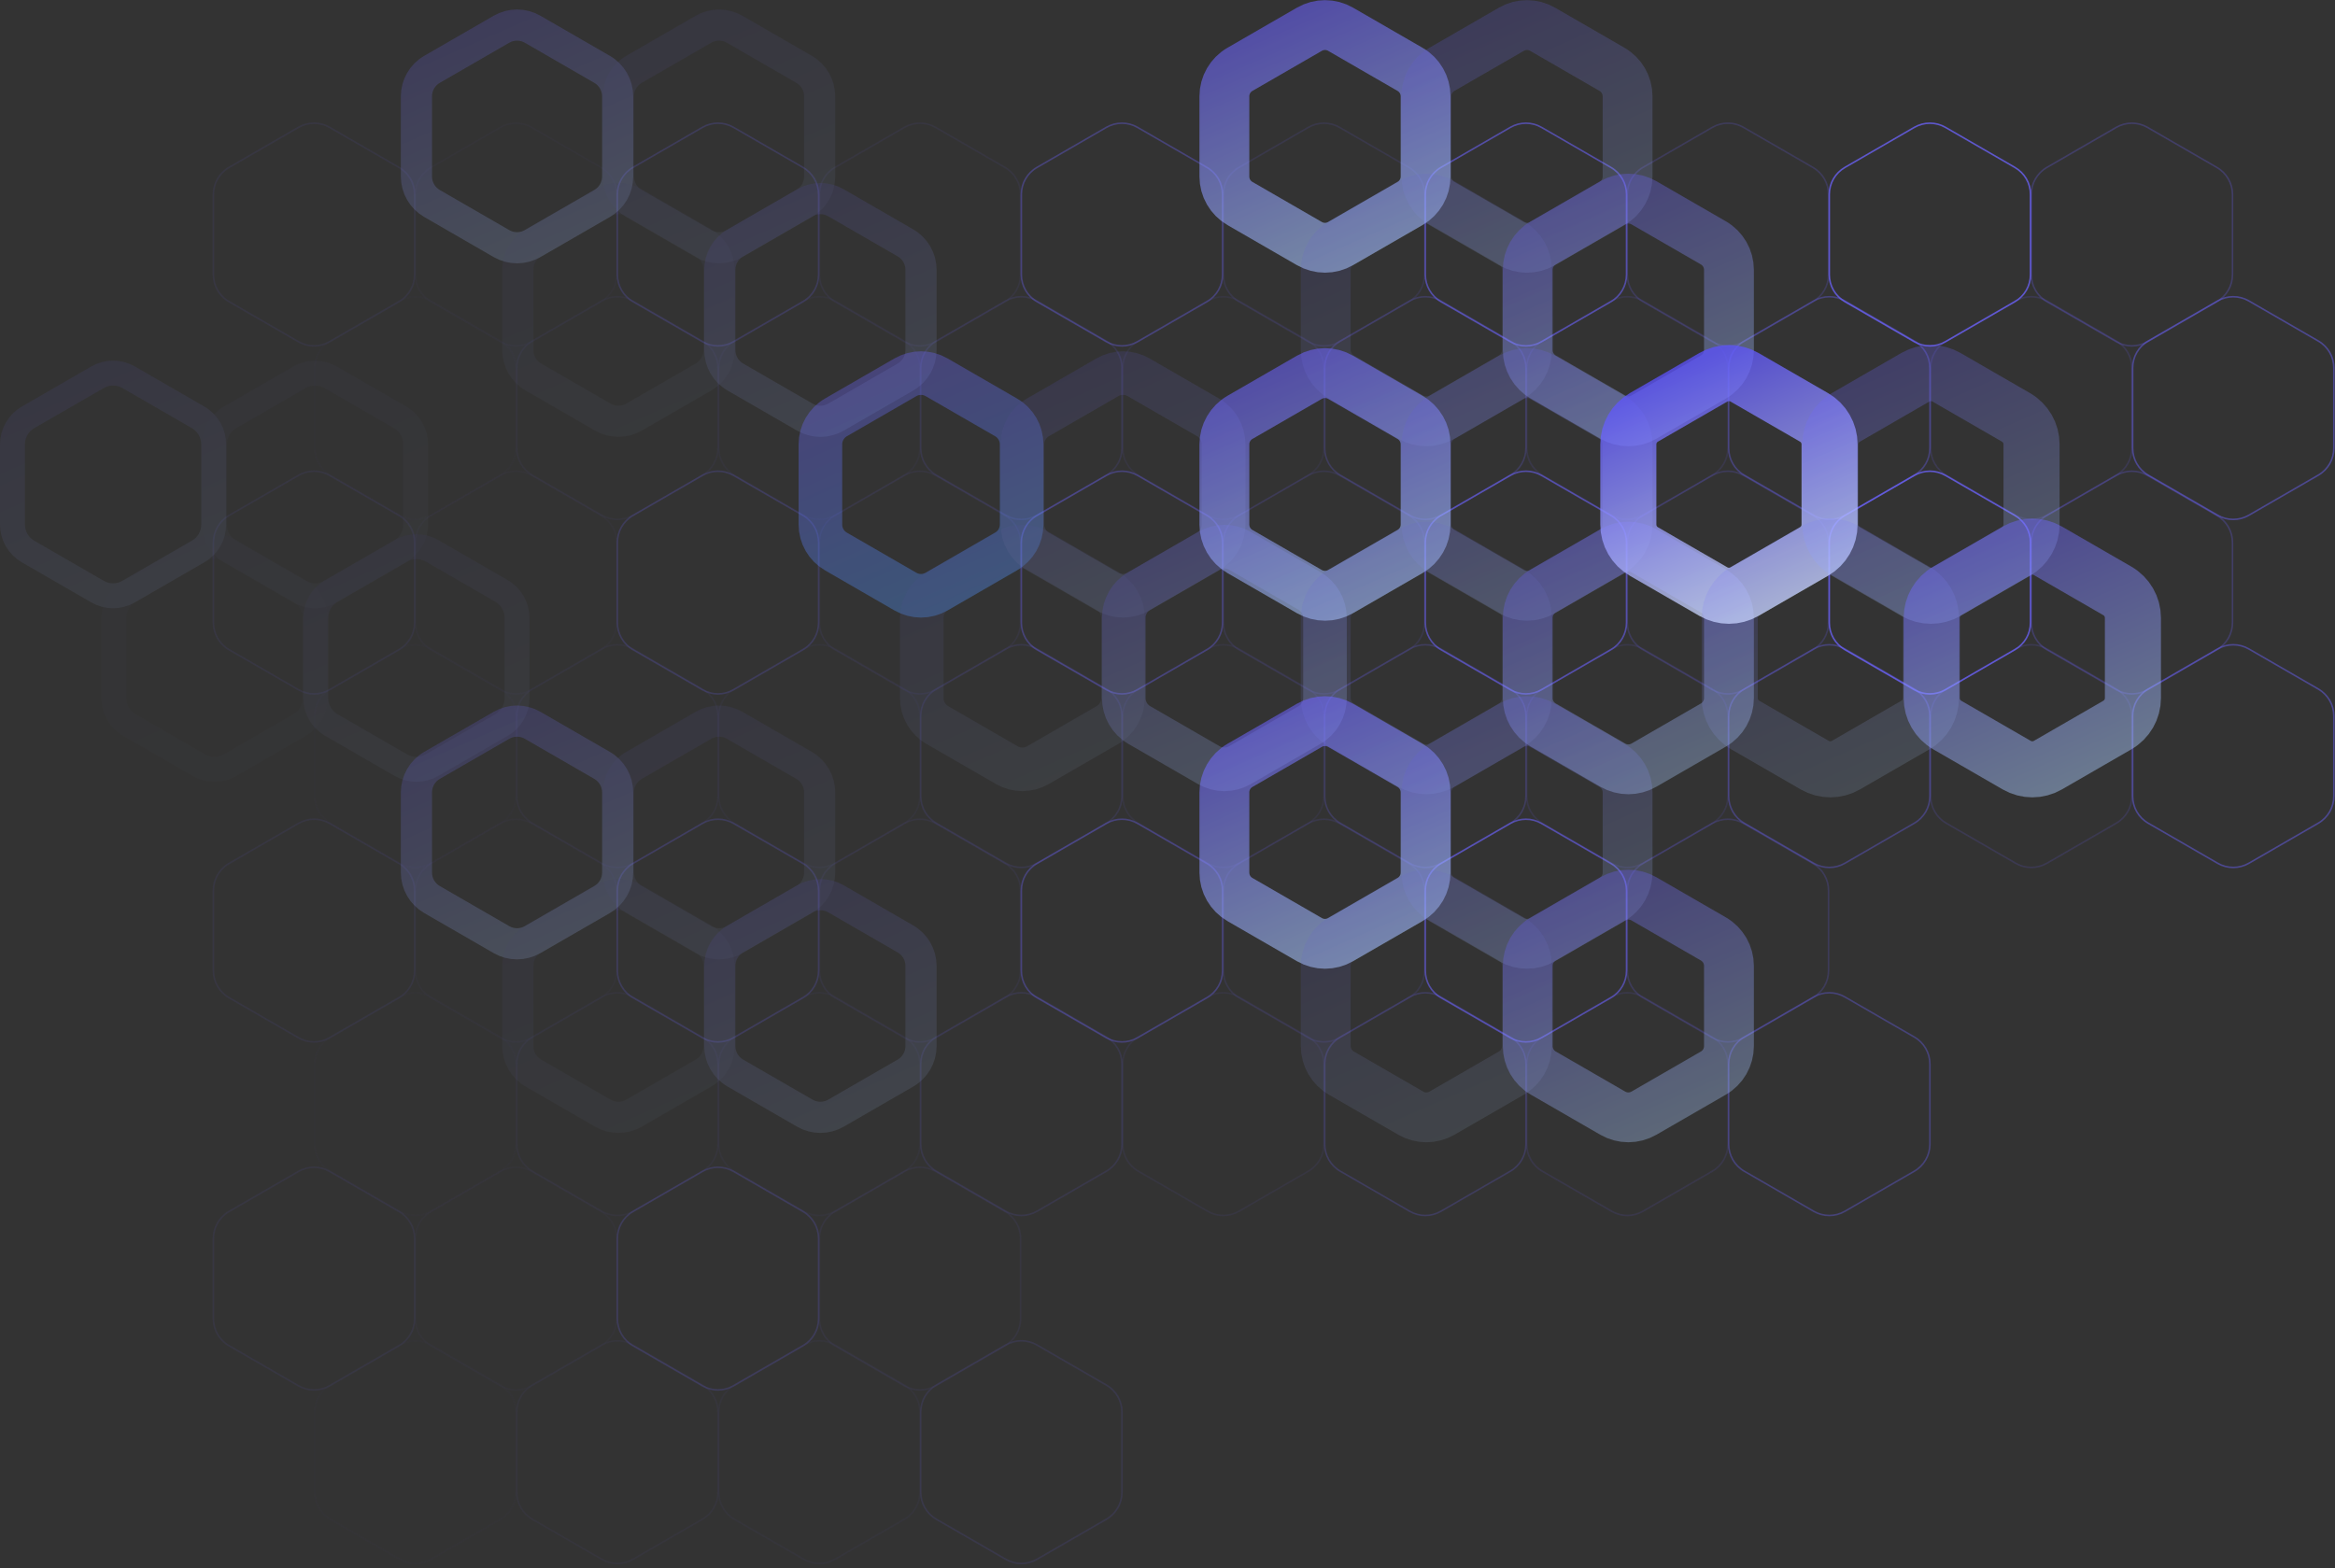 <?xml version="1.0" encoding="UTF-8"?> <svg xmlns="http://www.w3.org/2000/svg" width="1499" height="1007" viewBox="0 0 1499 1007" fill="none"><rect x="0" y="0" width="1499" height="1007" fill="#333333" stroke="none"/> <g opacity="0.1"> <path opacity="0.75" d="M191.591 81.773C197.779 78.201 205.403 78.201 211.591 81.773L256.182 107.518C262.37 111.091 266.182 117.693 266.182 124.839V176.328C266.182 183.474 262.371 190.076 256.182 193.649L211.591 219.394C205.403 222.966 197.779 222.966 191.591 219.394L147 193.649C140.812 190.076 137 183.474 137 176.328V124.839C137 117.693 140.812 111.091 147 107.518L191.591 81.773Z" stroke="#6C63FF"></path> <path opacity="0.15" d="M256.669 193.193C262.857 189.621 270.481 189.621 276.669 193.193L321.261 218.938C327.449 222.511 331.261 229.113 331.261 236.259V287.748C331.261 294.894 327.449 301.496 321.261 305.069L276.669 330.814C270.481 334.386 262.857 334.386 256.669 330.814L212.078 305.069C205.89 301.496 202.078 294.894 202.078 287.748V236.259C202.078 229.113 205.89 222.511 212.078 218.938L256.669 193.193Z" stroke="#6C63FF"></path> <path opacity="0.25" d="M321.259 81.773C327.447 78.201 335.071 78.201 341.259 81.773L385.85 107.518C392.038 111.091 395.85 117.693 395.85 124.839V176.328C395.85 183.474 392.038 190.076 385.85 193.649L341.259 219.394C335.071 222.966 327.447 222.966 321.259 219.394L276.668 193.649C270.48 190.076 266.668 183.474 266.668 176.328V124.839C266.668 117.693 270.48 111.091 276.668 107.518L321.259 81.773Z" stroke="#6C63FF"></path> <path opacity="0.45" d="M386.337 193.193C392.525 189.621 400.149 189.621 406.337 193.193L450.929 218.938C457.117 222.511 460.929 229.113 460.929 236.259V287.748C460.929 294.894 457.117 301.496 450.929 305.069L406.337 330.814C400.149 334.386 392.525 334.386 386.337 330.814L341.746 305.069C335.558 301.496 331.746 294.894 331.746 287.748V236.259C331.746 229.113 335.558 222.511 341.746 218.938L386.337 193.193Z" stroke="#6C63FF"></path> </g> <g opacity="0.25"> <path opacity="0.75" d="M450.927 81.773C457.115 78.201 464.739 78.201 470.927 81.773L515.518 107.518C521.706 111.091 525.518 117.693 525.518 124.839V176.328C525.518 183.474 521.706 190.076 515.518 193.649L470.927 219.394C464.739 222.966 457.115 222.966 450.927 219.394L406.336 193.649C400.148 190.076 396.336 183.474 396.336 176.328V124.839C396.336 117.693 400.148 111.091 406.336 107.518L450.927 81.773Z" stroke="#6C63FF"></path> <path opacity="0.15" d="M516.005 193.193C522.193 189.621 529.817 189.621 536.005 193.193L580.597 218.938C586.785 222.511 590.597 229.113 590.597 236.259V287.748C590.597 294.894 586.785 301.496 580.597 305.069L536.005 330.814C529.817 334.386 522.193 334.386 516.005 330.814L471.414 305.069C465.226 301.496 461.414 294.894 461.414 287.748V236.259C461.414 229.113 465.226 222.511 471.414 218.938L516.005 193.193Z" stroke="#6C63FF"></path> <path opacity="0.25" d="M580.595 81.773C586.783 78.201 594.407 78.201 600.595 81.773L645.186 107.518C651.374 111.091 655.186 117.693 655.186 124.839V176.328C655.186 183.474 651.374 190.076 645.186 193.649L600.595 219.394C594.407 222.966 586.783 222.966 580.595 219.394L536.004 193.649C529.816 190.076 526.004 183.474 526.004 176.328V124.839C526.004 117.693 529.816 111.091 536.004 107.518L580.595 81.773Z" stroke="#6C63FF"></path> <path opacity="0.45" d="M645.673 193.193C651.861 189.621 659.485 189.621 665.673 193.193L710.265 218.938C716.453 222.511 720.265 229.113 720.265 236.259V287.748C720.265 294.894 716.453 301.496 710.265 305.069L665.673 330.814C659.485 334.386 651.861 334.386 645.673 330.814L601.082 305.069C594.894 301.496 591.082 294.894 591.082 287.748V236.259C591.082 229.113 594.894 222.511 601.082 218.938L645.673 193.193Z" stroke="#6C63FF"></path> </g> <g opacity="0.45"> <path opacity="0.75" d="M710.263 81.773C716.451 78.201 724.075 78.201 730.263 81.773L774.854 107.518C781.042 111.091 784.854 117.693 784.854 124.839V176.328C784.854 183.474 781.042 190.076 774.854 193.649L730.263 219.394C724.075 222.966 716.451 222.966 710.263 219.394L665.672 193.649C659.484 190.076 655.672 183.474 655.672 176.328V124.839C655.672 117.693 659.484 111.091 665.672 107.518L710.263 81.773Z" stroke="#6C63FF"></path> <path opacity="0.15" d="M775.341 193.193C781.529 189.621 789.153 189.621 795.341 193.193L839.932 218.938C846.12 222.511 849.932 229.113 849.932 236.259V287.748C849.932 294.894 846.121 301.496 839.932 305.069L795.341 330.814C789.153 334.386 781.529 334.386 775.341 330.814L730.75 305.069C724.562 301.496 720.75 294.894 720.75 287.748V236.259C720.75 229.113 724.562 222.511 730.75 218.938L775.341 193.193Z" stroke="#6C63FF"></path> <path opacity="0.25" d="M839.931 81.773C846.119 78.201 853.743 78.201 859.931 81.773L904.522 107.518C910.71 111.091 914.522 117.693 914.522 124.839V176.328C914.522 183.474 910.71 190.076 904.522 193.649L859.931 219.394C853.743 222.966 846.119 222.966 839.931 219.394L795.34 193.649C789.152 190.076 785.34 183.474 785.34 176.328V124.839C785.34 117.693 789.152 111.091 795.34 107.518L839.931 81.773Z" stroke="#6C63FF"></path> <path opacity="0.45" d="M905.009 193.193C911.197 189.621 918.821 189.621 925.009 193.193L969.6 218.938C975.788 222.511 979.6 229.113 979.6 236.259V287.748C979.6 294.894 975.788 301.496 969.6 305.069L925.009 330.814C918.821 334.386 911.197 334.386 905.009 330.814L860.418 305.069C854.23 301.496 850.418 294.894 850.418 287.748V236.259C850.418 229.113 854.23 222.511 860.418 218.938L905.009 193.193Z" stroke="#6C63FF"></path> </g> <g opacity="0.75"> <path opacity="0.75" d="M969.603 81.773C975.791 78.201 983.415 78.201 989.603 81.773L1034.19 107.518C1040.38 111.091 1044.19 117.693 1044.19 124.839V176.328C1044.19 183.474 1040.38 190.076 1034.19 193.649L989.603 219.394C983.415 222.966 975.791 222.966 969.603 219.394L925.012 193.649C918.824 190.076 915.012 183.474 915.012 176.328V124.839C915.012 117.693 918.824 111.091 925.012 107.518L969.603 81.773Z" stroke="#6C63FF"></path> <path opacity="0.15" d="M1034.68 193.193C1040.87 189.621 1048.49 189.621 1054.68 193.193L1099.27 218.938C1105.46 222.511 1109.27 229.113 1109.27 236.259V287.748C1109.27 294.894 1105.46 301.496 1099.27 305.069L1054.68 330.814C1048.49 334.386 1040.87 334.386 1034.68 330.814L990.09 305.069C983.902 301.496 980.09 294.894 980.09 287.748V236.259C980.09 229.113 983.902 222.511 990.09 218.938L1034.68 193.193Z" stroke="#6C63FF"></path> <path opacity="0.25" d="M1099.27 81.773C1105.46 78.201 1113.08 78.201 1119.27 81.773L1163.86 107.518C1170.05 111.091 1173.86 117.693 1173.86 124.839V176.328C1173.86 183.474 1170.05 190.076 1163.86 193.649L1119.27 219.394C1113.08 222.966 1105.46 222.966 1099.27 219.394L1054.68 193.649C1048.49 190.076 1044.68 183.474 1044.68 176.328V124.839C1044.68 117.693 1048.49 111.091 1054.68 107.518L1099.27 81.773Z" stroke="#6C63FF"></path> <path opacity="0.45" d="M1164.35 193.193C1170.54 189.621 1178.16 189.621 1184.35 193.193L1228.94 218.938C1235.13 222.511 1238.94 229.113 1238.94 236.259V287.748C1238.94 294.894 1235.13 301.496 1228.94 305.069L1184.35 330.814C1178.16 334.386 1170.54 334.386 1164.35 330.814L1119.76 305.069C1113.57 301.496 1109.76 294.894 1109.76 287.748V236.259C1109.76 229.113 1113.57 222.511 1119.76 218.938L1164.35 193.193Z" stroke="#6C63FF"></path> </g> <path opacity="0.75" d="M1228.93 81.773C1235.12 78.201 1242.75 78.201 1248.93 81.773L1293.53 107.518C1299.71 111.091 1303.53 117.693 1303.53 124.839V176.328C1303.53 183.474 1299.71 190.076 1293.53 193.649L1248.93 219.394C1242.75 222.966 1235.12 222.966 1228.93 219.394L1184.34 193.649C1178.16 190.076 1174.34 183.474 1174.34 176.328V124.839C1174.34 117.693 1178.16 111.091 1184.34 107.518L1228.93 81.773Z" stroke="#6C63FF"></path> <path opacity="0.15" d="M1294.01 193.193C1300.2 189.621 1307.83 189.621 1314.01 193.193L1358.6 218.938C1364.79 222.511 1368.6 229.113 1368.6 236.259V287.748C1368.6 294.894 1364.79 301.496 1358.6 305.069L1314.01 330.814C1307.83 334.386 1300.2 334.386 1294.01 330.814L1249.42 305.069C1243.23 301.496 1239.42 294.894 1239.42 287.748V236.259C1239.42 229.113 1243.23 222.511 1249.42 218.938L1294.01 193.193Z" stroke="#6C63FF"></path> <path opacity="0.25" d="M1358.6 81.773C1364.79 78.201 1372.41 78.201 1378.6 81.773L1423.19 107.518C1429.38 111.091 1433.19 117.693 1433.19 124.839V176.328C1433.19 183.474 1429.38 190.076 1423.19 193.649L1378.6 219.394C1372.41 222.966 1364.79 222.966 1358.6 219.394L1314.01 193.649C1307.82 190.076 1304.01 183.474 1304.01 176.328V124.839C1304.01 117.693 1307.82 111.091 1314.01 107.518L1358.6 81.773Z" stroke="#6C63FF"></path> <path opacity="0.45" d="M1423.68 193.193C1429.87 189.621 1437.49 189.621 1443.68 193.193L1488.27 218.938C1494.46 222.511 1498.27 229.113 1498.27 236.259V287.748C1498.27 294.894 1494.46 301.496 1488.27 305.069L1443.68 330.814C1437.49 334.386 1429.87 334.386 1423.68 330.814L1379.09 305.069C1372.9 301.496 1369.09 294.894 1369.09 287.748V236.259C1369.09 229.113 1372.9 222.511 1379.09 218.938L1423.68 193.193Z" stroke="#6C63FF"></path> <g opacity="0.1"> <path opacity="0.75" d="M191.591 305.221C197.779 301.648 205.403 301.648 211.591 305.221L256.182 330.966C262.37 334.538 266.182 341.141 266.182 348.286V399.776C266.182 406.921 262.371 413.523 256.182 417.096L211.591 442.841C205.403 446.413 197.779 446.414 191.591 442.841L147 417.096C140.812 413.523 137 406.921 137 399.776V348.286C137 341.141 140.812 334.538 147 330.966L191.591 305.221Z" stroke="#6C63FF"></path> <path opacity="0.15" d="M256.669 416.641C262.857 413.068 270.481 413.068 276.669 416.641L321.261 442.385C327.449 445.958 331.261 452.561 331.261 459.706V511.195C331.261 518.341 327.449 524.943 321.261 528.516L276.669 554.261C270.481 557.833 262.857 557.833 256.669 554.261L212.078 528.516C205.89 524.943 202.078 518.341 202.078 511.195V459.706C202.078 452.561 205.89 445.958 212.078 442.385L256.669 416.641Z" stroke="#6C63FF"></path> <path opacity="0.25" d="M321.259 305.221C327.447 301.648 335.071 301.648 341.259 305.221L385.85 330.966C392.038 334.538 395.85 341.141 395.85 348.286V399.776C395.85 406.921 392.038 413.523 385.85 417.096L341.259 442.841C335.071 446.413 327.447 446.414 321.259 442.841L276.668 417.096C270.48 413.523 266.668 406.921 266.668 399.776V348.286C266.668 341.141 270.48 334.538 276.668 330.966L321.259 305.221Z" stroke="#6C63FF"></path> <path opacity="0.45" d="M386.337 416.641C392.525 413.068 400.149 413.068 406.337 416.641L450.929 442.385C457.117 445.958 460.929 452.561 460.929 459.706V511.195C460.929 518.341 457.117 524.943 450.929 528.516L406.337 554.261C400.149 557.833 392.525 557.833 386.337 554.261L341.746 528.516C335.558 524.943 331.746 518.341 331.746 511.195V459.706C331.746 452.561 335.558 445.958 341.746 442.385L386.337 416.641Z" stroke="#6C63FF"></path> </g> <g opacity="0.25"> <path opacity="0.75" d="M450.927 305.221C457.115 301.648 464.739 301.648 470.927 305.221L515.518 330.966C521.706 334.538 525.518 341.141 525.518 348.286V399.776C525.518 406.921 521.706 413.523 515.518 417.096L470.927 442.841C464.739 446.413 457.115 446.414 450.927 442.841L406.336 417.096C400.148 413.523 396.336 406.921 396.336 399.776V348.286C396.336 341.141 400.148 334.538 406.336 330.966L450.927 305.221Z" stroke="#6C63FF"></path> <path opacity="0.15" d="M516.005 416.641C522.193 413.068 529.817 413.068 536.005 416.641L580.597 442.385C586.785 445.958 590.597 452.561 590.597 459.706V511.195C590.597 518.341 586.785 524.943 580.597 528.516L536.005 554.261C529.817 557.833 522.193 557.833 516.005 554.261L471.414 528.516C465.226 524.943 461.414 518.341 461.414 511.195V459.706C461.414 452.561 465.226 445.958 471.414 442.385L516.005 416.641Z" stroke="#6C63FF"></path> <path opacity="0.25" d="M580.595 305.221C586.783 301.648 594.407 301.648 600.595 305.221L645.186 330.966C651.374 334.538 655.186 341.141 655.186 348.286V399.776C655.186 406.921 651.374 413.523 645.186 417.096L600.595 442.841C594.407 446.413 586.783 446.414 580.595 442.841L536.004 417.096C529.816 413.523 526.004 406.921 526.004 399.776V348.286C526.004 341.141 529.816 334.538 536.004 330.966L580.595 305.221Z" stroke="#6C63FF"></path> <path opacity="0.45" d="M645.673 416.641C651.861 413.068 659.485 413.068 665.673 416.641L710.265 442.385C716.453 445.958 720.265 452.561 720.265 459.706V511.195C720.265 518.341 716.453 524.943 710.265 528.516L665.673 554.261C659.485 557.833 651.861 557.833 645.673 554.261L601.082 528.516C594.894 524.943 591.082 518.341 591.082 511.195V459.706C591.082 452.561 594.894 445.958 601.082 442.385L645.673 416.641Z" stroke="#6C63FF"></path> </g> <g opacity="0.45"> <path opacity="0.75" d="M710.263 305.221C716.451 301.648 724.075 301.648 730.263 305.221L774.854 330.966C781.042 334.538 784.854 341.141 784.854 348.286V399.776C784.854 406.921 781.042 413.523 774.854 417.096L730.263 442.841C724.075 446.413 716.451 446.414 710.263 442.841L665.672 417.096C659.484 413.523 655.672 406.921 655.672 399.776V348.286C655.672 341.141 659.484 334.538 665.672 330.966L710.263 305.221Z" stroke="#6C63FF"></path> <path opacity="0.15" d="M775.341 416.641C781.529 413.068 789.153 413.068 795.341 416.641L839.932 442.385C846.12 445.958 849.932 452.561 849.932 459.706V511.195C849.932 518.341 846.121 524.943 839.932 528.516L795.341 554.261C789.153 557.833 781.529 557.833 775.341 554.261L730.75 528.516C724.562 524.943 720.75 518.341 720.75 511.195V459.706C720.75 452.561 724.562 445.958 730.75 442.385L775.341 416.641Z" stroke="#6C63FF"></path> <path opacity="0.25" d="M839.931 305.221C846.119 301.648 853.743 301.648 859.931 305.221L904.522 330.966C910.71 334.538 914.522 341.141 914.522 348.286V399.776C914.522 406.921 910.71 413.523 904.522 417.096L859.931 442.841C853.743 446.413 846.119 446.414 839.931 442.841L795.34 417.096C789.152 413.523 785.34 406.921 785.34 399.776V348.286C785.34 341.141 789.152 334.538 795.34 330.966L839.931 305.221Z" stroke="#6C63FF"></path> <path opacity="0.45" d="M905.009 416.641C911.197 413.068 918.821 413.068 925.009 416.641L969.6 442.385C975.788 445.958 979.6 452.561 979.6 459.706V511.195C979.6 518.341 975.788 524.943 969.6 528.516L925.009 554.261C918.821 557.833 911.197 557.833 905.009 554.261L860.418 528.516C854.23 524.943 850.418 518.341 850.418 511.195V459.706C850.418 452.561 854.23 445.958 860.418 442.385L905.009 416.641Z" stroke="#6C63FF"></path> </g> <g opacity="0.75"> <path opacity="0.75" d="M969.603 305.221C975.791 301.648 983.415 301.648 989.603 305.221L1034.19 330.966C1040.38 334.538 1044.19 341.141 1044.19 348.286V399.776C1044.19 406.921 1040.38 413.523 1034.19 417.096L989.603 442.841C983.415 446.413 975.791 446.414 969.603 442.841L925.012 417.096C918.824 413.523 915.012 406.921 915.012 399.776V348.286C915.012 341.141 918.824 334.538 925.012 330.966L969.603 305.221Z" stroke="#6C63FF"></path> <path opacity="0.15" d="M1034.68 416.641C1040.87 413.068 1048.49 413.068 1054.68 416.641L1099.27 442.385C1105.46 445.958 1109.27 452.561 1109.27 459.706V511.195C1109.27 518.341 1105.46 524.943 1099.27 528.516L1054.68 554.261C1048.49 557.833 1040.87 557.833 1034.68 554.261L990.09 528.516C983.902 524.943 980.09 518.341 980.09 511.195V459.706C980.09 452.561 983.902 445.958 990.09 442.385L1034.68 416.641Z" stroke="#6C63FF"></path> <path opacity="0.25" d="M1099.27 305.221C1105.46 301.648 1113.08 301.648 1119.27 305.221L1163.86 330.966C1170.05 334.538 1173.86 341.141 1173.86 348.286V399.776C1173.86 406.921 1170.05 413.523 1163.86 417.096L1119.27 442.841C1113.08 446.413 1105.46 446.414 1099.27 442.841L1054.68 417.096C1048.49 413.523 1044.68 406.921 1044.68 399.776V348.286C1044.68 341.141 1048.49 334.538 1054.68 330.966L1099.27 305.221Z" stroke="#6C63FF"></path> <path opacity="0.45" d="M1164.35 416.641C1170.54 413.068 1178.16 413.068 1184.35 416.641L1228.94 442.385C1235.13 445.958 1238.94 452.561 1238.94 459.706V511.195C1238.94 518.341 1235.13 524.943 1228.94 528.516L1184.35 554.261C1178.16 557.833 1170.54 557.833 1164.35 554.261L1119.76 528.516C1113.57 524.943 1109.76 518.341 1109.76 511.195V459.706C1109.76 452.561 1113.57 445.958 1119.76 442.385L1164.35 416.641Z" stroke="#6C63FF"></path> </g> <path opacity="0.75" d="M1228.93 305.221C1235.12 301.648 1242.75 301.648 1248.93 305.221L1293.53 330.966C1299.71 334.538 1303.53 341.141 1303.53 348.286V399.776C1303.53 406.921 1299.71 413.523 1293.53 417.096L1248.93 442.841C1242.75 446.413 1235.12 446.414 1228.93 442.841L1184.34 417.096C1178.16 413.523 1174.34 406.921 1174.34 399.776V348.286C1174.34 341.141 1178.16 334.538 1184.34 330.966L1228.93 305.221Z" stroke="#6C63FF"></path> <path opacity="0.15" d="M1294.01 416.641C1300.2 413.068 1307.83 413.068 1314.01 416.641L1358.6 442.385C1364.79 445.958 1368.6 452.561 1368.6 459.706V511.195C1368.6 518.341 1364.79 524.943 1358.6 528.516L1314.01 554.261C1307.83 557.833 1300.2 557.833 1294.01 554.261L1249.42 528.516C1243.23 524.943 1239.42 518.341 1239.42 511.195V459.706C1239.42 452.561 1243.23 445.958 1249.42 442.385L1294.01 416.641Z" stroke="#6C63FF"></path> <path opacity="0.25" d="M1358.6 305.221C1364.79 301.648 1372.41 301.648 1378.6 305.221L1423.19 330.966C1429.38 334.538 1433.19 341.141 1433.19 348.286V399.776C1433.19 406.921 1429.38 413.523 1423.19 417.096L1378.6 442.841C1372.41 446.413 1364.79 446.414 1358.6 442.841L1314.01 417.096C1307.82 413.523 1304.01 406.921 1304.01 399.776V348.286C1304.01 341.141 1307.82 334.538 1314.01 330.966L1358.6 305.221Z" stroke="#6C63FF"></path> <path opacity="0.45" d="M1423.68 416.641C1429.87 413.068 1437.49 413.068 1443.68 416.641L1488.27 442.385C1494.46 445.958 1498.27 452.561 1498.27 459.706V511.195C1498.27 518.341 1494.46 524.943 1488.27 528.516L1443.68 554.261C1437.49 557.833 1429.87 557.833 1423.68 554.261L1379.09 528.516C1372.9 524.943 1369.09 518.341 1369.09 511.195V459.706C1369.09 452.561 1372.9 445.958 1379.09 442.385L1423.68 416.641Z" stroke="#6C63FF"></path> <g opacity="0.1"> <path opacity="0.75" d="M191.591 528.668C197.779 525.095 205.403 525.095 211.591 528.668L256.182 554.412C262.37 557.985 266.182 564.588 266.182 571.733V623.222C266.182 630.368 262.371 636.97 256.182 640.543L211.591 666.288C205.403 669.86 197.779 669.86 191.591 666.288L147 640.543C140.812 636.97 137 630.368 137 623.222V571.733C137 564.588 140.812 557.985 147 554.412L191.591 528.668Z" stroke="#6C63FF"></path> <path opacity="0.15" d="M256.669 640.087C262.857 636.515 270.481 636.515 276.669 640.087L321.261 665.832C327.449 669.405 331.261 676.007 331.261 683.153V734.642C331.261 741.788 327.449 748.39 321.261 751.963L276.669 777.708C270.481 781.28 262.857 781.28 256.669 777.708L212.078 751.963C205.89 748.39 202.078 741.788 202.078 734.642V683.153C202.078 676.007 205.89 669.405 212.078 665.832L256.669 640.087Z" stroke="#6C63FF"></path> <path opacity="0.25" d="M321.259 528.668C327.447 525.095 335.071 525.095 341.259 528.668L385.85 554.412C392.038 557.985 395.85 564.588 395.85 571.733V623.222C395.85 630.368 392.038 636.97 385.85 640.543L341.259 666.288C335.071 669.86 327.447 669.86 321.259 666.288L276.668 640.543C270.48 636.97 266.668 630.368 266.668 623.222V571.733C266.668 564.588 270.48 557.985 276.668 554.412L321.259 528.668Z" stroke="#6C63FF"></path> <path opacity="0.45" d="M386.337 640.087C392.525 636.515 400.149 636.515 406.337 640.087L450.929 665.832C457.117 669.405 460.929 676.007 460.929 683.153V734.642C460.929 741.788 457.117 748.39 450.929 751.963L406.337 777.708C400.149 781.28 392.525 781.28 386.337 777.708L341.746 751.963C335.558 748.39 331.746 741.788 331.746 734.642V683.153C331.746 676.007 335.558 669.405 341.746 665.832L386.337 640.087Z" stroke="#6C63FF"></path> </g> <g opacity="0.25"> <path opacity="0.75" d="M450.927 528.668C457.115 525.095 464.739 525.095 470.927 528.668L515.518 554.412C521.706 557.985 525.518 564.588 525.518 571.733V623.222C525.518 630.368 521.706 636.97 515.518 640.543L470.927 666.288C464.739 669.86 457.115 669.86 450.927 666.288L406.336 640.543C400.148 636.97 396.336 630.368 396.336 623.222V571.733C396.336 564.588 400.148 557.985 406.336 554.412L450.927 528.668Z" stroke="#6C63FF"></path> <path opacity="0.15" d="M516.005 640.087C522.193 636.515 529.817 636.515 536.005 640.087L580.597 665.832C586.785 669.405 590.597 676.007 590.597 683.153V734.642C590.597 741.788 586.785 748.39 580.597 751.963L536.005 777.708C529.817 781.28 522.193 781.28 516.005 777.708L471.414 751.963C465.226 748.39 461.414 741.788 461.414 734.642V683.153C461.414 676.007 465.226 669.405 471.414 665.832L516.005 640.087Z" stroke="#6C63FF"></path> <path opacity="0.25" d="M580.595 528.668C586.783 525.095 594.407 525.095 600.595 528.668L645.186 554.412C651.374 557.985 655.186 564.588 655.186 571.733V623.222C655.186 630.368 651.374 636.97 645.186 640.543L600.595 666.288C594.407 669.86 586.783 669.86 580.595 666.288L536.004 640.543C529.816 636.97 526.004 630.368 526.004 623.222V571.733C526.004 564.588 529.816 557.985 536.004 554.412L580.595 528.668Z" stroke="#6C63FF"></path> <path opacity="0.45" d="M645.673 640.087C651.861 636.515 659.485 636.515 665.673 640.087L710.265 665.832C716.453 669.405 720.265 676.007 720.265 683.153V734.642C720.265 741.788 716.453 748.39 710.265 751.963L665.673 777.708C659.485 781.28 651.861 781.28 645.673 777.708L601.082 751.963C594.894 748.39 591.082 741.788 591.082 734.642V683.153C591.082 676.007 594.894 669.405 601.082 665.832L645.673 640.087Z" stroke="#6C63FF"></path> </g> <g opacity="0.45"> <path opacity="0.75" d="M710.263 528.668C716.451 525.095 724.075 525.095 730.263 528.668L774.854 554.412C781.042 557.985 784.854 564.588 784.854 571.733V623.222C784.854 630.368 781.042 636.97 774.854 640.543L730.263 666.288C724.075 669.86 716.451 669.86 710.263 666.288L665.672 640.543C659.484 636.97 655.672 630.368 655.672 623.222V571.733C655.672 564.588 659.484 557.985 665.672 554.412L710.263 528.668Z" stroke="#6C63FF"></path> <path opacity="0.15" d="M775.341 640.087C781.529 636.515 789.153 636.515 795.341 640.087L839.932 665.832C846.12 669.405 849.932 676.007 849.932 683.153V734.642C849.932 741.788 846.121 748.39 839.932 751.963L795.341 777.708C789.153 781.28 781.529 781.28 775.341 777.708L730.75 751.963C724.562 748.39 720.75 741.788 720.75 734.642V683.153C720.75 676.007 724.562 669.405 730.75 665.832L775.341 640.087Z" stroke="#6C63FF"></path> <path opacity="0.25" d="M839.931 528.668C846.119 525.095 853.743 525.095 859.931 528.668L904.522 554.412C910.71 557.985 914.522 564.588 914.522 571.733V623.222C914.522 630.368 910.71 636.97 904.522 640.543L859.931 666.288C853.743 669.86 846.119 669.86 839.931 666.288L795.34 640.543C789.152 636.97 785.34 630.368 785.34 623.222V571.733C785.34 564.588 789.152 557.985 795.34 554.412L839.931 528.668Z" stroke="#6C63FF"></path> <path opacity="0.45" d="M905.009 640.087C911.197 636.515 918.821 636.515 925.009 640.087L969.6 665.832C975.788 669.405 979.6 676.007 979.6 683.153V734.642C979.6 741.788 975.788 748.39 969.6 751.963L925.009 777.708C918.821 781.28 911.197 781.28 905.009 777.708L860.418 751.963C854.23 748.39 850.418 741.788 850.418 734.642V683.153C850.418 676.007 854.23 669.405 860.418 665.832L905.009 640.087Z" stroke="#6C63FF"></path> </g> <g opacity="0.75"> <path opacity="0.75" d="M969.603 528.668C975.791 525.095 983.415 525.095 989.603 528.668L1034.19 554.412C1040.38 557.985 1044.19 564.588 1044.19 571.733V623.222C1044.19 630.368 1040.38 636.97 1034.19 640.543L989.603 666.288C983.415 669.86 975.791 669.86 969.603 666.288L925.012 640.543C918.824 636.97 915.012 630.368 915.012 623.222V571.733C915.012 564.588 918.824 557.985 925.012 554.412L969.603 528.668Z" stroke="#6C63FF"></path> <path opacity="0.15" d="M1034.68 640.087C1040.87 636.515 1048.49 636.515 1054.68 640.087L1099.27 665.832C1105.46 669.405 1109.27 676.007 1109.27 683.153V734.642C1109.27 741.788 1105.46 748.39 1099.27 751.963L1054.68 777.708C1048.49 781.28 1040.87 781.28 1034.68 777.708L990.09 751.963C983.902 748.39 980.09 741.788 980.09 734.642V683.153C980.09 676.007 983.902 669.405 990.09 665.832L1034.68 640.087Z" stroke="#6C63FF"></path> <path opacity="0.25" d="M1099.27 528.668C1105.46 525.095 1113.08 525.095 1119.27 528.668L1163.86 554.412C1170.05 557.985 1173.86 564.588 1173.86 571.733V623.222C1173.86 630.368 1170.05 636.97 1163.86 640.543L1119.27 666.288C1113.08 669.86 1105.46 669.86 1099.27 666.288L1054.68 640.543C1048.49 636.97 1044.68 630.368 1044.68 623.222V571.733C1044.68 564.588 1048.49 557.985 1054.68 554.412L1099.27 528.668Z" stroke="#6C63FF"></path> <path opacity="0.45" d="M1164.35 640.087C1170.54 636.515 1178.16 636.515 1184.35 640.087L1228.94 665.832C1235.13 669.405 1238.94 676.007 1238.94 683.153V734.642C1238.94 741.788 1235.13 748.39 1228.94 751.963L1184.35 777.708C1178.16 781.28 1170.54 781.28 1164.35 777.708L1119.76 751.963C1113.57 748.39 1109.76 741.788 1109.76 734.642V683.153C1109.76 676.007 1113.57 669.405 1119.76 665.832L1164.35 640.087Z" stroke="#6C63FF"></path> </g> <g opacity="0.1"> <path opacity="0.75" d="M191.591 752.114C197.779 748.542 205.403 748.542 211.591 752.114L256.182 777.859C262.37 781.432 266.182 788.034 266.182 795.18V846.669C266.182 853.814 262.371 860.417 256.182 863.99L211.591 889.734C205.403 893.307 197.779 893.307 191.591 889.734L147 863.99C140.812 860.417 137 853.814 137 846.669V795.18C137 788.034 140.812 781.432 147 777.859L191.591 752.114Z" stroke="#6C63FF"></path> <path opacity="0.15" d="M256.669 863.534C262.857 859.962 270.481 859.962 276.669 863.534L321.261 889.279C327.449 892.852 331.261 899.454 331.261 906.6V958.089C331.261 965.234 327.449 971.837 321.261 975.41L276.669 1001.15C270.481 1004.73 262.857 1004.73 256.669 1001.15L212.078 975.41C205.89 971.837 202.078 965.234 202.078 958.089V906.6C202.078 899.454 205.89 892.852 212.078 889.279L256.669 863.534Z" stroke="#6C63FF"></path> <path opacity="0.25" d="M321.259 752.114C327.447 748.542 335.071 748.542 341.259 752.114L385.85 777.859C392.038 781.432 395.85 788.034 395.85 795.18V846.669C395.85 853.814 392.038 860.417 385.85 863.99L341.259 889.734C335.071 893.307 327.447 893.307 321.259 889.734L276.668 863.99C270.48 860.417 266.668 853.814 266.668 846.669V795.18C266.668 788.034 270.48 781.432 276.668 777.859L321.259 752.114Z" stroke="#6C63FF"></path> <path opacity="0.45" d="M386.337 863.534C392.525 859.962 400.149 859.962 406.337 863.534L450.929 889.279C457.117 892.852 460.929 899.454 460.929 906.6V958.089C460.929 965.234 457.117 971.837 450.929 975.41L406.337 1001.15C400.149 1004.73 392.525 1004.73 386.337 1001.15L341.746 975.41C335.558 971.837 331.746 965.234 331.746 958.089V906.6C331.746 899.454 335.558 892.852 341.746 889.279L386.337 863.534Z" stroke="#6C63FF"></path> </g> <g opacity="0.25"> <path opacity="0.75" d="M450.927 752.114C457.115 748.542 464.739 748.542 470.927 752.114L515.518 777.859C521.706 781.432 525.518 788.034 525.518 795.18V846.669C525.518 853.814 521.706 860.417 515.518 863.99L470.927 889.734C464.739 893.307 457.115 893.307 450.927 889.734L406.336 863.99C400.148 860.417 396.336 853.814 396.336 846.669V795.18C396.336 788.034 400.148 781.432 406.336 777.859L450.927 752.114Z" stroke="#6C63FF"></path> <path opacity="0.15" d="M516.005 863.534C522.193 859.962 529.817 859.962 536.005 863.534L580.597 889.279C586.785 892.852 590.597 899.454 590.597 906.6V958.089C590.597 965.234 586.785 971.837 580.597 975.41L536.005 1001.15C529.817 1004.73 522.193 1004.73 516.005 1001.15L471.414 975.41C465.226 971.837 461.414 965.234 461.414 958.089V906.6C461.414 899.454 465.226 892.852 471.414 889.279L516.005 863.534Z" stroke="#6C63FF"></path> <path opacity="0.25" d="M580.595 752.114C586.783 748.542 594.407 748.542 600.595 752.114L645.186 777.859C651.374 781.432 655.186 788.034 655.186 795.18V846.669C655.186 853.814 651.374 860.417 645.186 863.99L600.595 889.734C594.407 893.307 586.783 893.307 580.595 889.734L536.004 863.99C529.816 860.417 526.004 853.814 526.004 846.669V795.18C526.004 788.034 529.816 781.432 536.004 777.859L580.595 752.114Z" stroke="#6C63FF"></path> <path opacity="0.45" d="M645.673 863.534C651.861 859.962 659.485 859.962 665.673 863.534L710.265 889.279C716.453 892.852 720.265 899.454 720.265 906.6V958.089C720.265 965.234 716.453 971.837 710.265 975.41L665.673 1001.15C659.485 1004.73 651.861 1004.73 645.673 1001.15L601.082 975.41C594.894 971.837 591.082 965.234 591.082 958.089V906.6C591.082 899.454 594.894 892.852 601.082 889.279L645.673 863.534Z" stroke="#6C63FF"></path> </g> <g opacity="0.25"> <path opacity="0.75" d="M321.927 18.773C328.115 15.201 335.739 15.201 341.927 18.773L386.518 44.518C392.706 48.091 396.518 54.694 396.518 61.839V113.328C396.518 120.474 392.706 127.076 386.518 130.649L341.927 156.394C335.739 159.966 328.115 159.966 321.927 156.394L277.336 130.649C271.148 127.076 267.336 120.474 267.336 113.328V61.839C267.336 54.694 271.148 48.091 277.336 44.518L321.927 18.773Z" stroke="url(#paint0_linear_1622_330)" stroke-width="20"></path> <path opacity="0.15" d="M387.005 130.193C393.193 126.621 400.817 126.621 407.005 130.193L451.597 155.938C457.785 159.511 461.597 166.113 461.597 173.259V224.748C461.597 231.894 457.785 238.496 451.597 242.069L407.005 267.814C400.817 271.386 393.193 271.386 387.005 267.814L342.414 242.069C336.226 238.496 332.414 231.894 332.414 224.748V173.259C332.414 166.113 336.226 159.511 342.414 155.938L387.005 130.193Z" stroke="url(#paint1_linear_1622_330)" stroke-width="20"></path> <path opacity="0.25" d="M451.595 18.773C457.783 15.201 465.407 15.201 471.595 18.773L516.186 44.518C522.374 48.091 526.186 54.694 526.186 61.839V113.328C526.186 120.474 522.374 127.076 516.186 130.649L471.595 156.394C465.407 159.966 457.783 159.966 451.595 156.394L407.004 130.649C400.816 127.076 397.004 120.474 397.004 113.328V61.839C397.004 54.694 400.816 48.091 407.004 44.518L451.595 18.773Z" stroke="url(#paint2_linear_1622_330)" stroke-width="20"></path> <path opacity="0.45" d="M516.673 130.193C522.861 126.621 530.485 126.621 536.673 130.193L581.265 155.938C587.453 159.511 591.265 166.113 591.265 173.259V224.748C591.265 231.894 587.453 238.496 581.265 242.069L536.673 267.814C530.485 271.386 522.861 271.386 516.673 267.814L472.082 242.069C465.894 238.496 462.082 231.894 462.082 224.748V173.259C462.082 166.113 465.894 159.511 472.082 155.938L516.673 130.193Z" stroke="url(#paint3_linear_1622_330)" stroke-width="20"></path> </g> <g opacity="0.75"> <path opacity="0.75" d="M840.603 18.773C846.791 15.201 854.415 15.201 860.603 18.773L905.194 44.518C911.382 48.091 915.194 54.694 915.194 61.839V113.328C915.194 120.474 911.382 127.076 905.194 130.649L860.603 156.394C854.415 159.966 846.791 159.966 840.603 156.394L796.012 130.649C789.824 127.076 786.012 120.474 786.012 113.328V61.839C786.012 54.694 789.824 48.091 796.012 44.518L840.603 18.773Z" stroke="url(#paint4_linear_1622_330)" stroke-width="32"></path> <path opacity="0.15" d="M905.681 130.193C911.869 126.621 919.493 126.621 925.681 130.193L970.272 155.938C976.46 159.511 980.272 166.113 980.272 173.259V224.748C980.272 231.894 976.46 238.496 970.272 242.069L925.681 267.814C919.493 271.386 911.869 271.386 905.681 267.814L861.09 242.069C854.902 238.496 851.09 231.894 851.09 224.748V173.259C851.09 166.113 854.902 159.511 861.09 155.938L905.681 130.193Z" stroke="url(#paint5_linear_1622_330)" stroke-width="32"></path> <path opacity="0.25" d="M970.271 18.773C976.459 15.201 984.083 15.201 990.271 18.773L1034.86 44.518C1041.05 48.091 1044.86 54.694 1044.86 61.839V113.328C1044.86 120.474 1041.05 127.076 1034.86 130.649L990.271 156.394C984.083 159.966 976.459 159.966 970.271 156.394L925.68 130.649C919.492 127.076 915.68 120.474 915.68 113.328V61.839C915.68 54.694 919.492 48.091 925.68 44.518L970.271 18.773Z" stroke="url(#paint6_linear_1622_330)" stroke-width="32"></path> <path opacity="0.45" d="M1035.35 130.193C1041.54 126.621 1049.16 126.621 1055.35 130.193L1099.94 155.938C1106.13 159.511 1109.94 166.113 1109.94 173.259V224.748C1109.94 231.894 1106.13 238.496 1099.94 242.069L1055.35 267.814C1049.16 271.386 1041.54 271.386 1035.35 267.814L990.758 242.069C984.57 238.496 980.758 231.894 980.758 224.748V173.259C980.758 166.113 984.57 159.511 990.758 155.938L1035.35 130.193Z" stroke="url(#paint7_linear_1622_330)" stroke-width="32"></path> </g> <g opacity="0.1"> <path opacity="0.75" d="M62.591 242.221C68.779 238.648 76.403 238.648 82.591 242.221L127.182 267.966C133.37 271.538 137.182 278.141 137.182 285.286V336.776C137.182 343.921 133.371 350.523 127.182 354.096L82.591 379.841C76.403 383.413 68.779 383.414 62.591 379.841L18 354.096C11.812 350.523 8 343.921 8 336.776V285.286C8 278.141 11.812 271.538 18 267.966L62.591 242.221Z" stroke="url(#paint8_linear_1622_330)" stroke-width="16"></path> <path opacity="0.15" d="M127.669 353.641C133.857 350.068 141.481 350.068 147.669 353.641L192.261 379.385C198.449 382.958 202.261 389.561 202.261 396.706V448.195C202.261 455.341 198.449 461.943 192.261 465.516L147.669 491.261C141.481 494.833 133.857 494.833 127.669 491.261L83.078 465.516C76.89 461.943 73.078 455.341 73.078 448.195V396.706C73.078 389.561 76.89 382.958 83.078 379.385L127.669 353.641Z" stroke="url(#paint9_linear_1622_330)" stroke-width="16"></path> <path opacity="0.25" d="M192.259 242.221C198.447 238.648 206.071 238.648 212.259 242.221L256.85 267.966C263.038 271.538 266.85 278.141 266.85 285.286V336.776C266.85 343.921 263.038 350.523 256.85 354.096L212.259 379.841C206.071 383.413 198.447 383.414 192.259 379.841L147.668 354.096C141.48 350.523 137.668 343.921 137.668 336.776V285.286C137.668 278.141 141.48 271.538 147.668 267.966L192.259 242.221Z" stroke="url(#paint10_linear_1622_330)" stroke-width="16"></path> <path opacity="0.45" d="M257.337 353.641C263.525 350.068 271.149 350.068 277.337 353.641L321.929 379.385C328.117 382.958 331.929 389.561 331.929 396.706V448.195C331.929 455.341 328.117 461.943 321.929 465.516L277.337 491.261C271.149 494.833 263.525 494.833 257.337 491.261L212.746 465.516C206.558 461.943 202.746 455.341 202.746 448.195V396.706C202.746 389.561 206.558 382.958 212.746 379.385L257.337 353.641Z" stroke="url(#paint11_linear_1622_330)" stroke-width="16"></path> </g> <g opacity="0.45"> <path opacity="0.75" d="M581.263 242.221C587.451 238.648 595.075 238.648 601.263 242.221L645.854 267.966C652.042 271.538 655.854 278.141 655.854 285.286V336.776C655.854 343.921 652.042 350.523 645.854 354.096L601.263 379.841C595.075 383.413 587.451 383.414 581.263 379.841L536.672 354.096C530.484 350.523 526.672 343.921 526.672 336.776V285.286C526.672 278.141 530.484 271.538 536.672 267.966L581.263 242.221Z" stroke="url(#paint12_linear_1622_330)" stroke-width="28"></path> <path opacity="0.15" d="M646.341 353.641C652.529 350.068 660.153 350.068 666.341 353.641L710.932 379.385C717.12 382.958 720.932 389.561 720.932 396.706V448.195C720.932 455.341 717.121 461.943 710.932 465.516L666.341 491.261C660.153 494.833 652.529 494.833 646.341 491.261L601.75 465.516C595.562 461.943 591.75 455.341 591.75 448.195V396.706C591.75 389.561 595.562 382.958 601.75 379.385L646.341 353.641Z" stroke="url(#paint13_linear_1622_330)" stroke-width="28"></path> <path opacity="0.25" d="M710.931 242.221C717.119 238.648 724.743 238.648 730.931 242.221L775.522 267.966C781.71 271.538 785.522 278.141 785.522 285.286V336.776C785.522 343.921 781.71 350.523 775.522 354.096L730.931 379.841C724.743 383.413 717.119 383.414 710.931 379.841L666.34 354.096C660.152 350.523 656.34 343.921 656.34 336.776V285.286C656.34 278.141 660.152 271.538 666.34 267.966L710.931 242.221Z" stroke="url(#paint14_linear_1622_330)" stroke-width="28"></path> <path opacity="0.45" d="M776.009 353.641C782.197 350.068 789.821 350.068 796.009 353.641L840.6 379.385C846.788 382.958 850.6 389.561 850.6 396.706V448.195C850.6 455.341 846.788 461.943 840.6 465.516L796.009 491.261C789.821 494.833 782.197 494.833 776.009 491.261L731.418 465.516C725.23 461.943 721.418 455.341 721.418 448.195V396.706C721.418 389.561 725.23 382.958 731.418 379.385L776.009 353.641Z" stroke="url(#paint15_linear_1622_330)" stroke-width="28"></path> </g> <g opacity="0.75"> <path opacity="0.75" d="M840.603 242.221C846.791 238.648 854.415 238.648 860.603 242.221L905.194 267.966C911.382 271.538 915.194 278.141 915.194 285.286V336.776C915.194 343.921 911.382 350.523 905.194 354.096L860.603 379.841C854.415 383.413 846.791 383.414 840.603 379.841L796.012 354.096C789.824 350.523 786.012 343.921 786.012 336.776V285.286C786.012 278.141 789.824 271.538 796.012 267.966L840.603 242.221Z" stroke="url(#paint16_linear_1622_330)" stroke-width="32"></path> <path opacity="0.15" d="M905.681 353.641C911.869 350.068 919.493 350.068 925.681 353.641L970.272 379.385C976.46 382.958 980.272 389.561 980.272 396.706V448.195C980.272 455.341 976.46 461.943 970.272 465.516L925.681 491.261C919.493 494.833 911.869 494.833 905.681 491.261L861.09 465.516C854.902 461.943 851.09 455.341 851.09 448.195V396.706C851.09 389.561 854.902 382.958 861.09 379.385L905.681 353.641Z" stroke="url(#paint17_linear_1622_330)" stroke-width="32"></path> <path opacity="0.25" d="M970.271 242.221C976.459 238.648 984.083 238.648 990.271 242.221L1034.86 267.966C1041.05 271.538 1044.86 278.141 1044.86 285.286V336.776C1044.86 343.921 1041.05 350.523 1034.86 354.096L990.271 379.841C984.083 383.413 976.459 383.414 970.271 379.841L925.68 354.096C919.492 350.523 915.68 343.921 915.68 336.776V285.286C915.68 278.141 919.492 271.538 925.68 267.966L970.271 242.221Z" stroke="url(#paint18_linear_1622_330)" stroke-width="32"></path> <path opacity="0.45" d="M1035.35 353.641C1041.54 350.068 1049.16 350.068 1055.35 353.641L1099.94 379.385C1106.13 382.958 1109.94 389.561 1109.94 396.706V448.195C1109.94 455.341 1106.13 461.943 1099.94 465.516L1055.35 491.261C1049.16 494.833 1041.54 494.833 1035.35 491.261L990.758 465.516C984.57 461.943 980.758 455.341 980.758 448.195V396.706C980.758 389.561 984.57 382.958 990.758 379.385L1035.35 353.641Z" stroke="url(#paint19_linear_1622_330)" stroke-width="32"></path> </g> <path opacity="0.75" d="M1099.93 242.221C1106.12 238.648 1113.75 238.648 1119.93 242.221L1164.53 267.966C1170.71 271.538 1174.53 278.141 1174.53 285.286V336.776C1174.53 343.921 1170.71 350.523 1164.53 354.096L1119.93 379.841C1113.75 383.413 1106.12 383.414 1099.93 379.841L1055.34 354.096C1049.16 350.523 1045.34 343.921 1045.34 336.776V285.286C1045.34 278.141 1049.16 271.538 1055.34 267.966L1099.93 242.221Z" stroke="url(#paint20_linear_1622_330)" stroke-width="36"></path> <path opacity="0.15" d="M1165.01 353.641C1171.2 350.068 1178.83 350.068 1185.01 353.641L1229.6 379.385C1235.79 382.958 1239.6 389.561 1239.6 396.706V448.195C1239.6 455.341 1235.79 461.943 1229.6 465.516L1185.01 491.261C1178.83 494.833 1171.2 494.833 1165.01 491.261L1120.42 465.516C1114.23 461.943 1110.42 455.341 1110.42 448.195V396.706C1110.42 389.561 1114.23 382.958 1120.42 379.385L1165.01 353.641Z" stroke="url(#paint21_linear_1622_330)" stroke-width="36"></path> <path opacity="0.25" d="M1229.6 242.221C1235.79 238.648 1243.41 238.648 1249.6 242.221L1294.19 267.966C1300.38 271.538 1304.19 278.141 1304.19 285.286V336.776C1304.19 343.921 1300.38 350.523 1294.19 354.096L1249.6 379.841C1243.41 383.413 1235.79 383.414 1229.6 379.841L1185.01 354.096C1178.82 350.523 1175.01 343.921 1175.01 336.776V285.286C1175.01 278.141 1178.82 271.538 1185.01 267.966L1229.6 242.221Z" stroke="url(#paint22_linear_1622_330)" stroke-width="36"></path> <path opacity="0.45" d="M1294.68 353.641C1300.87 350.068 1308.49 350.068 1314.68 353.641L1359.27 379.385C1365.46 382.958 1369.27 389.561 1369.27 396.706V448.195C1369.27 455.341 1365.46 461.943 1359.27 465.516L1314.68 491.261C1308.49 494.833 1300.87 494.833 1294.68 491.261L1250.09 465.516C1243.9 461.943 1240.09 455.341 1240.09 448.195V396.706C1240.09 389.561 1243.9 382.958 1250.09 379.385L1294.68 353.641Z" stroke="url(#paint23_linear_1622_330)" stroke-width="36"></path> <g opacity="0.25"> <path opacity="0.75" d="M321.927 465.668C328.115 462.095 335.739 462.095 341.927 465.668L386.518 491.412C392.706 494.985 396.518 501.588 396.518 508.733V560.222C396.518 567.368 392.706 573.97 386.518 577.543L341.927 603.288C335.739 606.86 328.115 606.86 321.927 603.288L277.336 577.543C271.148 573.97 267.336 567.368 267.336 560.222V508.733C267.336 501.588 271.148 494.985 277.336 491.412L321.927 465.668Z" stroke="url(#paint24_linear_1622_330)" stroke-width="20"></path> <path opacity="0.15" d="M387.005 577.087C393.193 573.515 400.817 573.515 407.005 577.087L451.597 602.832C457.785 606.405 461.597 613.007 461.597 620.153V671.642C461.597 678.788 457.785 685.39 451.597 688.963L407.005 714.708C400.817 718.28 393.193 718.28 387.005 714.708L342.414 688.963C336.226 685.39 332.414 678.788 332.414 671.642V620.153C332.414 613.007 336.226 606.405 342.414 602.832L387.005 577.087Z" stroke="url(#paint25_linear_1622_330)" stroke-width="20"></path> <path opacity="0.25" d="M451.595 465.668C457.783 462.095 465.407 462.095 471.595 465.668L516.186 491.412C522.374 494.985 526.186 501.588 526.186 508.733V560.222C526.186 567.368 522.374 573.97 516.186 577.543L471.595 603.288C465.407 606.86 457.783 606.86 451.595 603.288L407.004 577.543C400.816 573.97 397.004 567.368 397.004 560.222V508.733C397.004 501.588 400.816 494.985 407.004 491.412L451.595 465.668Z" stroke="url(#paint26_linear_1622_330)" stroke-width="20"></path> <path opacity="0.45" d="M516.673 577.087C522.861 573.515 530.485 573.515 536.673 577.087L581.265 602.832C587.453 606.405 591.265 613.007 591.265 620.153V671.642C591.265 678.788 587.453 685.39 581.265 688.963L536.673 714.708C530.485 718.28 522.861 718.28 516.673 714.708L472.082 688.963C465.894 685.39 462.082 678.788 462.082 671.642V620.153C462.082 613.007 465.894 606.405 472.082 602.832L516.673 577.087Z" stroke="url(#paint27_linear_1622_330)" stroke-width="20"></path> </g> <g opacity="0.75"> <path opacity="0.75" d="M840.603 465.668C846.791 462.095 854.415 462.095 860.603 465.668L905.194 491.412C911.382 494.985 915.194 501.588 915.194 508.733V560.222C915.194 567.368 911.382 573.97 905.194 577.543L860.603 603.288C854.415 606.86 846.791 606.86 840.603 603.288L796.012 577.543C789.824 573.97 786.012 567.368 786.012 560.222V508.733C786.012 501.588 789.824 494.985 796.012 491.412L840.603 465.668Z" stroke="url(#paint28_linear_1622_330)" stroke-width="32"></path> <path opacity="0.15" d="M905.681 577.087C911.869 573.515 919.493 573.515 925.681 577.087L970.272 602.832C976.46 606.405 980.272 613.007 980.272 620.153V671.642C980.272 678.788 976.46 685.39 970.272 688.963L925.681 714.708C919.493 718.28 911.869 718.28 905.681 714.708L861.09 688.963C854.902 685.39 851.09 678.788 851.09 671.642V620.153C851.09 613.007 854.902 606.405 861.09 602.832L905.681 577.087Z" stroke="url(#paint29_linear_1622_330)" stroke-width="32"></path> <path opacity="0.25" d="M970.271 465.668C976.459 462.095 984.083 462.095 990.271 465.668L1034.86 491.412C1041.05 494.985 1044.86 501.588 1044.86 508.733V560.222C1044.86 567.368 1041.05 573.97 1034.86 577.543L990.271 603.288C984.083 606.86 976.459 606.86 970.271 603.288L925.68 577.543C919.492 573.97 915.68 567.368 915.68 560.222V508.733C915.68 501.588 919.492 494.985 925.68 491.412L970.271 465.668Z" stroke="url(#paint30_linear_1622_330)" stroke-width="32"></path> <path opacity="0.45" d="M1035.35 577.087C1041.54 573.515 1049.16 573.515 1055.35 577.087L1099.94 602.832C1106.13 606.405 1109.94 613.007 1109.94 620.153V671.642C1109.94 678.788 1106.13 685.39 1099.94 688.963L1055.35 714.708C1049.16 718.28 1041.54 718.28 1035.35 714.708L990.758 688.963C984.57 685.39 980.758 678.788 980.758 671.642V620.153C980.758 613.007 984.57 606.405 990.758 602.832L1035.35 577.087Z" stroke="url(#paint31_linear_1622_330)" stroke-width="32"></path> </g> <defs> <linearGradient id="paint0_linear_1622_330" x1="301.762" y1="12.598" x2="372.209" y2="173.106" gradientUnits="userSpaceOnUse"> <stop stop-color="#6C63FF"></stop> <stop offset="1" stop-color="#B1D5FF"></stop> </linearGradient> <linearGradient id="paint1_linear_1622_330" x1="366.84" y1="124.018" x2="437.287" y2="284.526" gradientUnits="userSpaceOnUse"> <stop stop-color="#6C63FF"></stop> <stop offset="1" stop-color="#B1D5FF"></stop> </linearGradient> <linearGradient id="paint2_linear_1622_330" x1="431.43" y1="12.598" x2="501.877" y2="173.106" gradientUnits="userSpaceOnUse"> <stop stop-color="#6C63FF"></stop> <stop offset="1" stop-color="#B1D5FF"></stop> </linearGradient> <linearGradient id="paint3_linear_1622_330" x1="496.508" y1="124.018" x2="566.955" y2="284.526" gradientUnits="userSpaceOnUse"> <stop stop-color="#6C63FF"></stop> <stop offset="1" stop-color="#B1D5FF"></stop> </linearGradient> <linearGradient id="paint4_linear_1622_330" x1="820.438" y1="12.598" x2="890.885" y2="173.106" gradientUnits="userSpaceOnUse"> <stop stop-color="#6C63FF"></stop> <stop offset="1" stop-color="#B1D5FF"></stop> </linearGradient> <linearGradient id="paint5_linear_1622_330" x1="885.516" y1="124.018" x2="955.963" y2="284.526" gradientUnits="userSpaceOnUse"> <stop stop-color="#6C63FF"></stop> <stop offset="1" stop-color="#B1D5FF"></stop> </linearGradient> <linearGradient id="paint6_linear_1622_330" x1="950.106" y1="12.598" x2="1020.55" y2="173.106" gradientUnits="userSpaceOnUse"> <stop stop-color="#6C63FF"></stop> <stop offset="1" stop-color="#B1D5FF"></stop> </linearGradient> <linearGradient id="paint7_linear_1622_330" x1="1015.18" y1="124.018" x2="1085.63" y2="284.526" gradientUnits="userSpaceOnUse"> <stop stop-color="#6C63FF"></stop> <stop offset="1" stop-color="#B1D5FF"></stop> </linearGradient> <linearGradient id="paint8_linear_1622_330" x1="42.426" y1="236.045" x2="112.873" y2="396.553" gradientUnits="userSpaceOnUse"> <stop stop-color="#6C63FF"></stop> <stop offset="1" stop-color="#B1D5FF"></stop> </linearGradient> <linearGradient id="paint9_linear_1622_330" x1="107.504" y1="347.465" x2="177.951" y2="507.973" gradientUnits="userSpaceOnUse"> <stop stop-color="#6C63FF"></stop> <stop offset="1" stop-color="#B1D5FF"></stop> </linearGradient> <linearGradient id="paint10_linear_1622_330" x1="172.094" y1="236.045" x2="242.541" y2="396.553" gradientUnits="userSpaceOnUse"> <stop stop-color="#6C63FF"></stop> <stop offset="1" stop-color="#B1D5FF"></stop> </linearGradient> <linearGradient id="paint11_linear_1622_330" x1="237.172" y1="347.465" x2="307.619" y2="507.973" gradientUnits="userSpaceOnUse"> <stop stop-color="#6C63FF"></stop> <stop offset="1" stop-color="#B1D5FF"></stop> </linearGradient> <linearGradient id="paint12_linear_1622_330" x1="561.098" y1="236.045" x2="631.545" y2="396.553" gradientUnits="userSpaceOnUse"> <stop stop-color="#6C63FF"></stop> <stop offset="1" stop-color="#4A9EFF"></stop> </linearGradient> <linearGradient id="paint13_linear_1622_330" x1="626.176" y1="347.465" x2="696.623" y2="507.973" gradientUnits="userSpaceOnUse"> <stop stop-color="#6C63FF"></stop> <stop offset="1" stop-color="#B1D5FF"></stop> </linearGradient> <linearGradient id="paint14_linear_1622_330" x1="690.766" y1="236.045" x2="761.213" y2="396.553" gradientUnits="userSpaceOnUse"> <stop stop-color="#6C63FF"></stop> <stop offset="1" stop-color="#B1D5FF"></stop> </linearGradient> <linearGradient id="paint15_linear_1622_330" x1="755.844" y1="347.465" x2="826.291" y2="507.973" gradientUnits="userSpaceOnUse"> <stop stop-color="#6C63FF"></stop> <stop offset="1" stop-color="#B1D5FF"></stop> </linearGradient> <linearGradient id="paint16_linear_1622_330" x1="820.438" y1="236.045" x2="890.885" y2="396.553" gradientUnits="userSpaceOnUse"> <stop stop-color="#6C63FF"></stop> <stop offset="1" stop-color="#B1D5FF"></stop> </linearGradient> <linearGradient id="paint17_linear_1622_330" x1="885.516" y1="347.465" x2="955.963" y2="507.973" gradientUnits="userSpaceOnUse"> <stop stop-color="#6C63FF"></stop> <stop offset="1" stop-color="#B1D5FF"></stop> </linearGradient> <linearGradient id="paint18_linear_1622_330" x1="950.106" y1="236.045" x2="1020.55" y2="396.553" gradientUnits="userSpaceOnUse"> <stop stop-color="#6C63FF"></stop> <stop offset="1" stop-color="#B1D5FF"></stop> </linearGradient> <linearGradient id="paint19_linear_1622_330" x1="1015.18" y1="347.465" x2="1085.63" y2="507.973" gradientUnits="userSpaceOnUse"> <stop stop-color="#6C63FF"></stop> <stop offset="1" stop-color="#B1D5FF"></stop> </linearGradient> <linearGradient id="paint20_linear_1622_330" x1="1079.77" y1="236.045" x2="1150.22" y2="396.553" gradientUnits="userSpaceOnUse"> <stop stop-color="#5C52FF"></stop> <stop offset="1" stop-color="#DDEDFF"></stop> </linearGradient> <linearGradient id="paint21_linear_1622_330" x1="1144.85" y1="347.465" x2="1215.29" y2="507.973" gradientUnits="userSpaceOnUse"> <stop stop-color="#6C63FF"></stop> <stop offset="1" stop-color="#B1D5FF"></stop> </linearGradient> <linearGradient id="paint22_linear_1622_330" x1="1209.44" y1="236.045" x2="1279.88" y2="396.553" gradientUnits="userSpaceOnUse"> <stop stop-color="#6C63FF"></stop> <stop offset="1" stop-color="#B1D5FF"></stop> </linearGradient> <linearGradient id="paint23_linear_1622_330" x1="1274.52" y1="347.465" x2="1344.96" y2="507.973" gradientUnits="userSpaceOnUse"> <stop stop-color="#6C63FF"></stop> <stop offset="1" stop-color="#B1D5FF"></stop> </linearGradient> <linearGradient id="paint24_linear_1622_330" x1="301.762" y1="459.492" x2="372.209" y2="620" gradientUnits="userSpaceOnUse"> <stop stop-color="#6C63FF"></stop> <stop offset="1" stop-color="#B1D5FF"></stop> </linearGradient> <linearGradient id="paint25_linear_1622_330" x1="366.84" y1="570.912" x2="437.287" y2="731.42" gradientUnits="userSpaceOnUse"> <stop stop-color="#6C63FF"></stop> <stop offset="1" stop-color="#B1D5FF"></stop> </linearGradient> <linearGradient id="paint26_linear_1622_330" x1="431.43" y1="459.492" x2="501.877" y2="620" gradientUnits="userSpaceOnUse"> <stop stop-color="#6C63FF"></stop> <stop offset="1" stop-color="#B1D5FF"></stop> </linearGradient> <linearGradient id="paint27_linear_1622_330" x1="496.508" y1="570.912" x2="566.955" y2="731.42" gradientUnits="userSpaceOnUse"> <stop stop-color="#6C63FF"></stop> <stop offset="1" stop-color="#B1D5FF"></stop> </linearGradient> <linearGradient id="paint28_linear_1622_330" x1="820.438" y1="459.492" x2="890.885" y2="620" gradientUnits="userSpaceOnUse"> <stop stop-color="#6C63FF"></stop> <stop offset="1" stop-color="#B1D5FF"></stop> </linearGradient> <linearGradient id="paint29_linear_1622_330" x1="885.516" y1="570.912" x2="955.963" y2="731.42" gradientUnits="userSpaceOnUse"> <stop stop-color="#6C63FF"></stop> <stop offset="1" stop-color="#B1D5FF"></stop> </linearGradient> <linearGradient id="paint30_linear_1622_330" x1="950.106" y1="459.492" x2="1020.55" y2="620" gradientUnits="userSpaceOnUse"> <stop stop-color="#6C63FF"></stop> <stop offset="1" stop-color="#B1D5FF"></stop> </linearGradient> <linearGradient id="paint31_linear_1622_330" x1="1015.18" y1="570.912" x2="1085.63" y2="731.42" gradientUnits="userSpaceOnUse"> <stop stop-color="#6C63FF"></stop> <stop offset="1" stop-color="#B1D5FF"></stop> </linearGradient> </defs> </svg> 